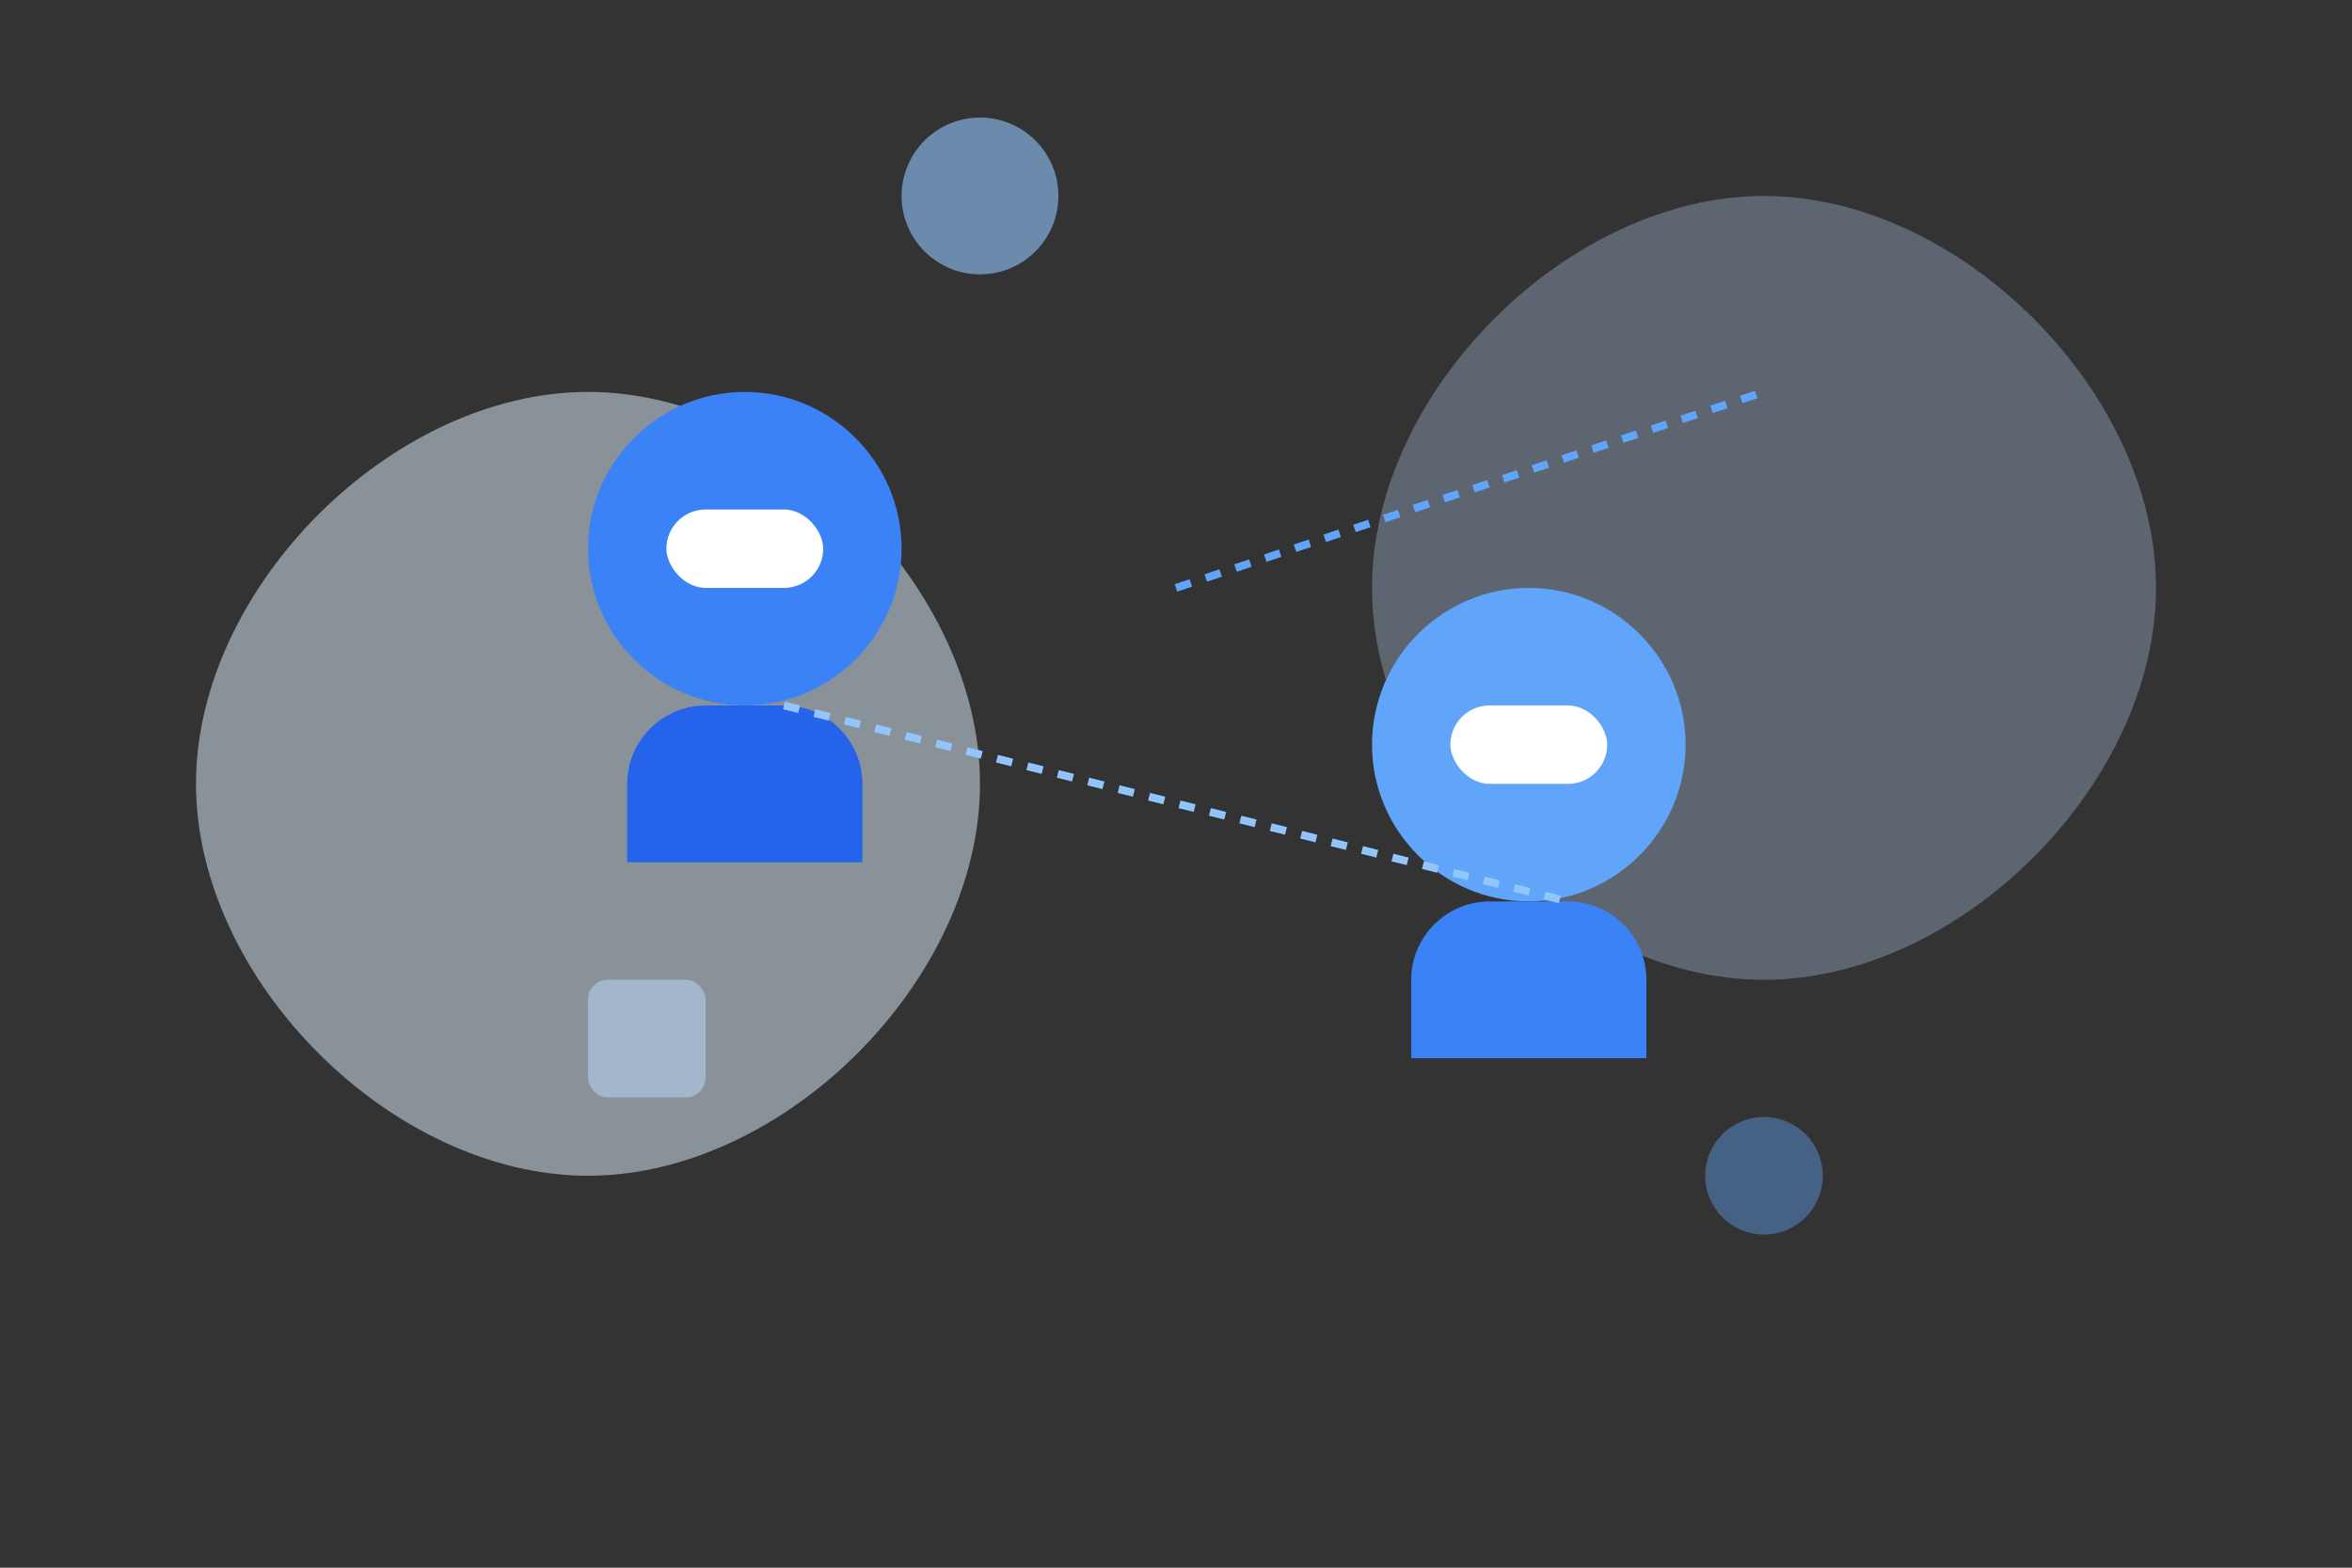 <?xml version="1.0" encoding="UTF-8"?>
<svg width="600" height="400" viewBox="0 0 600 400" fill="none" xmlns="http://www.w3.org/2000/svg">
    <rect x="0" y="0" width="600" height="400" fill="#333333" stroke="none"/>
    <!-- Background Shapes -->
    <path d="M50 200C50 150 100 100 150 100C200 100 250 150 250 200C250 250 200 300 150 300C100 300 50 250 50 200Z" fill="#E0F2FE" opacity="0.5"/>
    <path d="M350 150C350 100 400 50 450 50C500 50 550 100 550 150C550 200 500 250 450 250C400 250 350 200 350 150Z" fill="#BFDBFE" opacity="0.3"/>
    
    <!-- People Illustrations -->
    <!-- Person 1 -->
    <g transform="translate(150, 100)">
        <path d="M40 80C62 80 80 62 80 40C80 18 62 0 40 0C18 0 0 18 0 40C0 62 18 80 40 80Z" fill="#3B82F6"/>
        <path d="M10 100C10 89 19 80 30 80H50C61 80 70 89 70 100V120H10V100Z" fill="#2563EB"/>
        <rect x="20" y="30" width="40" height="20" rx="10" fill="white"/>
    </g>
    
    <!-- Person 2 -->
    <g transform="translate(350, 150)">
        <path d="M40 80C62 80 80 62 80 40C80 18 62 0 40 0C18 0 0 18 0 40C0 62 18 80 40 80Z" fill="#60A5FA"/>
        <path d="M10 100C10 89 19 80 30 80H50C61 80 70 89 70 100V120H10V100Z" fill="#3B82F6"/>
        <rect x="20" y="30" width="40" height="20" rx="10" fill="white"/>
    </g>
    
    <!-- Floating Elements -->
    <circle cx="250" cy="50" r="20" fill="#93C5FD" opacity="0.6"/>
    <circle cx="450" cy="300" r="15" fill="#60A5FA" opacity="0.4"/>
    <rect x="150" y="250" width="30" height="30" rx="5" fill="#BFDBFE" opacity="0.5"/>
    
    <!-- Connecting Lines -->
    <path d="M200 180L400 230" stroke="#93C5FD" stroke-width="2" stroke-dasharray="4 4"/>
    <path d="M300 150L450 100" stroke="#60A5FA" stroke-width="2" stroke-dasharray="4 4"/>
</svg>
 